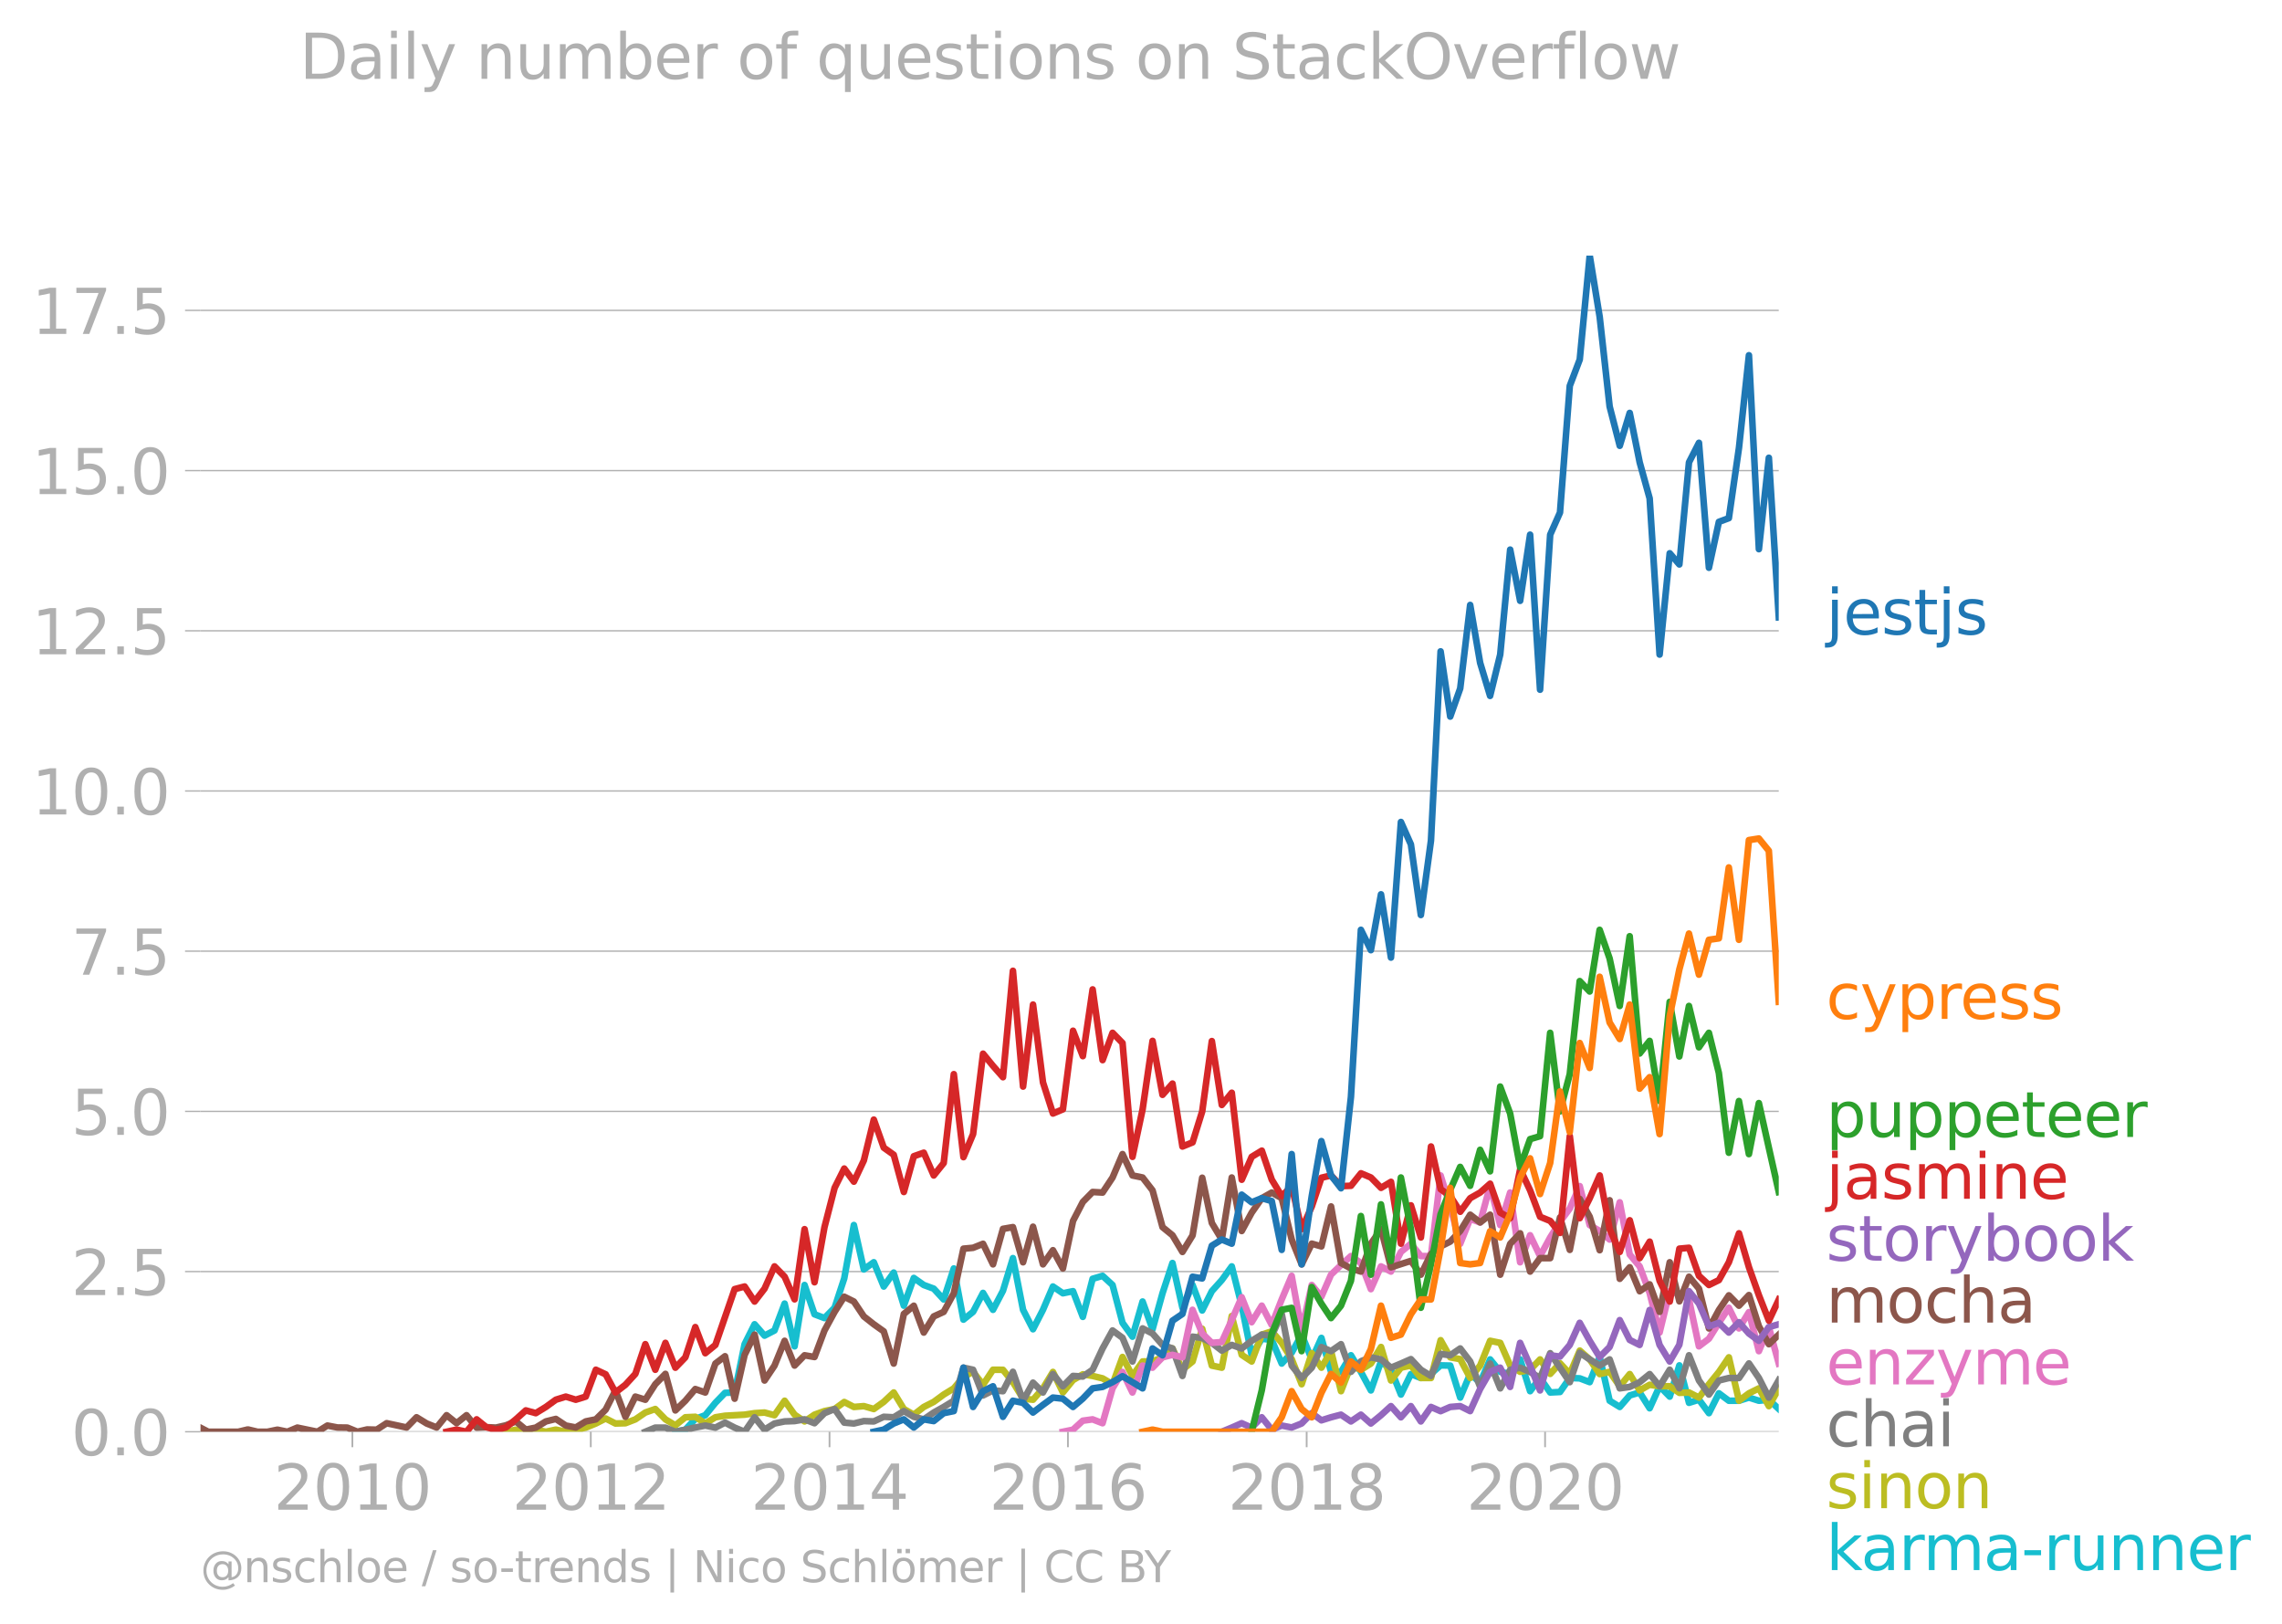 <svg xmlns:xlink="http://www.w3.org/1999/xlink" width="688.489" height="489.969" viewBox="0 0 516.367 367.477" xmlns="http://www.w3.org/2000/svg"><defs><style>*{stroke-linejoin:round;stroke-linecap:butt}</style></defs><g id="figure_1"><path d="M0 367.477h516.367V0H0v367.477z" style="fill:none" id="patch_1"/><g id="axes_1"><path d="M45.372 323.95h357.12V57.838H45.372V323.95z" style="fill:none" id="patch_2"/><g id="matplotlib.axis_1"><g id="xtick_1"><g id="line2d_1"><defs><path id="m21b60fd8ab" d="M0 0v3.5" style="stroke:#b0b0b0;stroke-width:.4"/></defs><use xlink:href="#m21b60fd8ab" x="79.735" y="323.95" style="fill:#b0b0b0;stroke:#b0b0b0;stroke-width:.4"/></g><g style="fill:#b0b0b0" transform="matrix(.14 0 0 -.14 61.92 341.588)" id="text_1"><defs><path id="DejaVuSans-32" d="M1228 531h2203V0H469v531q359 372 979 998 621 627 780 809 303 340 423 576 121 236 121 464 0 372-261 606-261 235-680 235-297 0-627-103-329-103-704-313v638q381 153 712 231 332 78 607 78 725 0 1156-363 431-362 431-968 0-288-108-546-107-257-392-607-78-91-497-524-418-433-1181-1211z" transform="scale(.016)"/><path id="DejaVuSans-30" d="M2034 4250q-487 0-733-480-245-479-245-1442 0-959 245-1439 246-480 733-480 491 0 736 480 246 480 246 1439 0 963-246 1442-245 480-736 480zm0 500q785 0 1199-621 414-620 414-1801 0-1178-414-1799Q2819-91 2034-91q-784 0-1198 620-414 621-414 1799 0 1181 414 1801 414 621 1198 621z" transform="scale(.016)"/><path id="DejaVuSans-31" d="M794 531h1031v3560L703 3866v575l1116 225h631V531h1031V0H794v531z" transform="scale(.016)"/></defs><use xlink:href="#DejaVuSans-32"/><use xlink:href="#DejaVuSans-30" x="63.623"/><use xlink:href="#DejaVuSans-31" x="127.246"/><use xlink:href="#DejaVuSans-30" x="190.869"/></g></g><g id="xtick_2"><use xlink:href="#m21b60fd8ab" x="133.682" y="323.95" style="fill:#b0b0b0;stroke:#b0b0b0;stroke-width:.4" id="line2d_2"/><g style="fill:#b0b0b0" transform="matrix(.14 0 0 -.14 115.867 341.588)" id="text_2"><use xlink:href="#DejaVuSans-32"/><use xlink:href="#DejaVuSans-30" x="63.623"/><use xlink:href="#DejaVuSans-31" x="127.246"/><use xlink:href="#DejaVuSans-32" x="190.869"/></g></g><g id="xtick_3"><use xlink:href="#m21b60fd8ab" x="187.703" y="323.95" style="fill:#b0b0b0;stroke:#b0b0b0;stroke-width:.4" id="line2d_3"/><g style="fill:#b0b0b0" transform="matrix(.14 0 0 -.14 169.888 341.588)" id="text_3"><defs><path id="DejaVuSans-34" d="M2419 4116 825 1625h1594v2491zm-166 550h794V1625h666v-525h-666V0h-628v1100H313v609l1940 2957z" transform="scale(.016)"/></defs><use xlink:href="#DejaVuSans-32"/><use xlink:href="#DejaVuSans-30" x="63.623"/><use xlink:href="#DejaVuSans-31" x="127.246"/><use xlink:href="#DejaVuSans-34" x="190.869"/></g></g><g id="xtick_4"><use xlink:href="#m21b60fd8ab" x="241.649" y="323.95" style="fill:#b0b0b0;stroke:#b0b0b0;stroke-width:.4" id="line2d_4"/><g style="fill:#b0b0b0" transform="matrix(.14 0 0 -.14 223.834 341.588)" id="text_4"><defs><path id="DejaVuSans-36" d="M2113 2584q-425 0-674-291-248-290-248-796 0-503 248-796 249-292 674-292t673 292q248 293 248 796 0 506-248 796-248 291-673 291zm1253 1979v-575q-238 112-480 171-242 60-480 60-625 0-955-422-329-422-376-1275 184 272 462 417 279 145 613 145 703 0 1111-427 408-426 408-1160 0-719-425-1154Q2819-91 2113-91q-810 0-1238 620-428 621-428 1799 0 1106 525 1764t1409 658q238 0 480-47t505-140z" transform="scale(.016)"/></defs><use xlink:href="#DejaVuSans-32"/><use xlink:href="#DejaVuSans-30" x="63.623"/><use xlink:href="#DejaVuSans-31" x="127.246"/><use xlink:href="#DejaVuSans-36" x="190.869"/></g></g><g id="xtick_5"><use xlink:href="#m21b60fd8ab" x="295.67" y="323.95" style="fill:#b0b0b0;stroke:#b0b0b0;stroke-width:.4" id="line2d_5"/><g style="fill:#b0b0b0" transform="matrix(.14 0 0 -.14 277.855 341.588)" id="text_5"><defs><path id="DejaVuSans-38" d="M2034 2216q-450 0-708-241-257-241-257-662 0-422 257-663 258-241 708-241t709 242q260 243 260 662 0 421-258 662-257 241-711 241zm-631 268q-406 100-633 378-226 279-226 679 0 559 398 884 399 325 1092 325 697 0 1094-325t397-884q0-400-227-679-226-278-629-378 456-106 710-416 255-309 255-755 0-679-414-1042Q2806-91 2034-91q-771 0-1186 362-414 363-414 1042 0 446 256 755 257 310 713 416zm-231 997q0-362 226-565 227-203 636-203 407 0 636 203 230 203 230 565 0 363-230 566-229 203-636 203-409 0-636-203-226-203-226-566z" transform="scale(.016)"/></defs><use xlink:href="#DejaVuSans-32"/><use xlink:href="#DejaVuSans-30" x="63.623"/><use xlink:href="#DejaVuSans-31" x="127.246"/><use xlink:href="#DejaVuSans-38" x="190.869"/></g></g><g id="xtick_6"><use xlink:href="#m21b60fd8ab" x="349.617" y="323.95" style="fill:#b0b0b0;stroke:#b0b0b0;stroke-width:.4" id="line2d_6"/><g style="fill:#b0b0b0" transform="matrix(.14 0 0 -.14 331.802 341.588)" id="text_6"><use xlink:href="#DejaVuSans-32"/><use xlink:href="#DejaVuSans-30" x="63.623"/><use xlink:href="#DejaVuSans-32" x="127.246"/><use xlink:href="#DejaVuSans-30" x="190.869"/></g></g></g><g id="matplotlib.axis_2"><g id="ytick_1"><path d="M45.372 323.95h357.12" clip-path="url(#p1ec3c98d2c)" style="fill:none;stroke:#b0b0b0;stroke-width:.3;stroke-linecap:square" id="line2d_7"/><g id="line2d_8"><defs><path id="m05336b623a" d="M0 0h-3.5" style="stroke:#b0b0b0;stroke-width:.3"/></defs><use xlink:href="#m05336b623a" x="45.372" y="323.95" style="fill:#b0b0b0;stroke:#b0b0b0;stroke-width:.3"/></g><g style="fill:#b0b0b0" transform="matrix(.14 0 0 -.14 16.108 329.269)" id="text_7"><defs><path id="DejaVuSans-2e" d="M684 794h660V0H684v794z" transform="scale(.016)"/></defs><use xlink:href="#DejaVuSans-30"/><use xlink:href="#DejaVuSans-2e" x="63.623"/><use xlink:href="#DejaVuSans-30" x="95.41"/></g></g><g id="ytick_2"><path d="M45.372 287.704h357.12" clip-path="url(#p1ec3c98d2c)" style="fill:none;stroke:#b0b0b0;stroke-width:.3;stroke-linecap:square" id="line2d_9"/><use xlink:href="#m05336b623a" x="45.372" y="287.704" style="fill:#b0b0b0;stroke:#b0b0b0;stroke-width:.3" id="line2d_10"/><g style="fill:#b0b0b0" transform="matrix(.14 0 0 -.14 16.108 293.023)" id="text_8"><defs><path id="DejaVuSans-35" d="M691 4666h2478v-532H1269V2991q137 47 274 70 138 23 276 23 781 0 1237-428 457-428 457-1159 0-753-469-1171Q2575-91 1722-91q-294 0-599 50Q819 9 494 109v635q281-153 581-228t634-75q541 0 856 284 316 284 316 772 0 487-316 771-315 285-856 285-253 0-505-56-251-56-513-175v2344z" transform="scale(.016)"/></defs><use xlink:href="#DejaVuSans-32"/><use xlink:href="#DejaVuSans-2e" x="63.623"/><use xlink:href="#DejaVuSans-35" x="95.41"/></g></g><g id="ytick_3"><path d="M45.372 251.459h357.12" clip-path="url(#p1ec3c98d2c)" style="fill:none;stroke:#b0b0b0;stroke-width:.3;stroke-linecap:square" id="line2d_11"/><use xlink:href="#m05336b623a" x="45.372" y="251.459" style="fill:#b0b0b0;stroke:#b0b0b0;stroke-width:.3" id="line2d_12"/><g style="fill:#b0b0b0" transform="matrix(.14 0 0 -.14 16.108 256.778)" id="text_9"><use xlink:href="#DejaVuSans-35"/><use xlink:href="#DejaVuSans-2e" x="63.623"/><use xlink:href="#DejaVuSans-30" x="95.41"/></g></g><g id="ytick_4"><path d="M45.372 215.213h357.12" clip-path="url(#p1ec3c98d2c)" style="fill:none;stroke:#b0b0b0;stroke-width:.3;stroke-linecap:square" id="line2d_13"/><use xlink:href="#m05336b623a" x="45.372" y="215.213" style="fill:#b0b0b0;stroke:#b0b0b0;stroke-width:.3" id="line2d_14"/><g style="fill:#b0b0b0" transform="matrix(.14 0 0 -.14 16.108 220.532)" id="text_10"><defs><path id="DejaVuSans-37" d="M525 4666h3000v-269L1831 0h-659l1594 4134H525v532z" transform="scale(.016)"/></defs><use xlink:href="#DejaVuSans-37"/><use xlink:href="#DejaVuSans-2e" x="63.623"/><use xlink:href="#DejaVuSans-35" x="95.41"/></g></g><g id="ytick_5"><path d="M45.372 178.968h357.12" clip-path="url(#p1ec3c98d2c)" style="fill:none;stroke:#b0b0b0;stroke-width:.3;stroke-linecap:square" id="line2d_15"/><use xlink:href="#m05336b623a" x="45.372" y="178.968" style="fill:#b0b0b0;stroke:#b0b0b0;stroke-width:.3" id="line2d_16"/><g style="fill:#b0b0b0" transform="matrix(.14 0 0 -.14 7.2 184.287)" id="text_11"><use xlink:href="#DejaVuSans-31"/><use xlink:href="#DejaVuSans-30" x="63.623"/><use xlink:href="#DejaVuSans-2e" x="127.246"/><use xlink:href="#DejaVuSans-30" x="159.033"/></g></g><g id="ytick_6"><path d="M45.372 142.722h357.12" clip-path="url(#p1ec3c98d2c)" style="fill:none;stroke:#b0b0b0;stroke-width:.3;stroke-linecap:square" id="line2d_17"/><use xlink:href="#m05336b623a" x="45.372" y="142.722" style="fill:#b0b0b0;stroke:#b0b0b0;stroke-width:.3" id="line2d_18"/><g style="fill:#b0b0b0" transform="matrix(.14 0 0 -.14 7.2 148.041)" id="text_12"><use xlink:href="#DejaVuSans-31"/><use xlink:href="#DejaVuSans-32" x="63.623"/><use xlink:href="#DejaVuSans-2e" x="127.246"/><use xlink:href="#DejaVuSans-35" x="159.033"/></g></g><g id="ytick_7"><path d="M45.372 106.477h357.12" clip-path="url(#p1ec3c98d2c)" style="fill:none;stroke:#b0b0b0;stroke-width:.3;stroke-linecap:square" id="line2d_19"/><use xlink:href="#m05336b623a" x="45.372" y="106.477" style="fill:#b0b0b0;stroke:#b0b0b0;stroke-width:.3" id="line2d_20"/><g style="fill:#b0b0b0" transform="matrix(.14 0 0 -.14 7.2 111.796)" id="text_13"><use xlink:href="#DejaVuSans-31"/><use xlink:href="#DejaVuSans-35" x="63.623"/><use xlink:href="#DejaVuSans-2e" x="127.246"/><use xlink:href="#DejaVuSans-30" x="159.033"/></g></g><g id="ytick_8"><path d="M45.372 70.231h357.12" clip-path="url(#p1ec3c98d2c)" style="fill:none;stroke:#b0b0b0;stroke-width:.3;stroke-linecap:square" id="line2d_21"/><use xlink:href="#m05336b623a" x="45.372" y="70.231" style="fill:#b0b0b0;stroke:#b0b0b0;stroke-width:.3" id="line2d_22"/><g style="fill:#b0b0b0" transform="matrix(.14 0 0 -.14 7.2 75.55)" id="text_14"><use xlink:href="#DejaVuSans-31"/><use xlink:href="#DejaVuSans-37" x="63.623"/><use xlink:href="#DejaVuSans-2e" x="127.246"/><use xlink:href="#DejaVuSans-35" x="159.033"/></g></g></g><path d="m152.822 323.95 2.254-.468 2.254-2.432 2.254-.842 2.29-2.806 2.18-2.255 2.18-.083 2.255-10.928 2.254-4.506 2.254 2.573 2.253-1.17 2.291-6.08 2.254 9.666 2.254-13.875 2.254 6.626 2.254.857 2.291-2.338 2.18-6.631 2.18-12.077 2.254 10.04 2.254-1.621 2.254 5.487 2.254-3.149 2.29 7.483 2.255-6.267 2.254 1.59 2.254.827 2.254 2.447 2.29-7.015 2.18 11.575 2.18-1.754 2.254-4.287 2.254 3.82 2.254-4.303 2.254-7.39 2.291 11.692 2.254 4.397 2.254-4.397 2.254-5.269 2.254 1.528 2.29-.468 2.218 5.806 2.217-8.612 2.254-.67 2.254 2.073 2.254 8.559 2.253 3.133 2.291-7.95 2.254 6.267 2.254-8.138 2.254-6.844 2.254 10.118 2.291-5.145 2.18 5.763 2.18-4.36 2.254-2.51 2.254-3.102 2.254 8.902 2.254 11.209 2.29-3.742 2.255.265 2.254 5.347 2.254-2.447 2.254-4.1 2.29 5.612 2.18-4.86 2.18 7.666 2.254.031 2.254-3.772 2.254 3.772 2.254 4.178 2.291-6.547 2.254 1.886 2.254 5.597 2.254-4.63 2.254.888 2.29-.935 2.18-1.921 2.18.05 2.255 7.233 2.254-5.362 2.254 1.98 2.254-5.254 2.29 2.806 2.254.514 2.254-3.32 2.254 7.187 2.254-2.978 2.291 3.274 2.217-.113 2.217-3.161 2.254.078 2.254.857 2.254-5.69 2.254 9.9 2.29 1.403 2.255-2.604 2.254-.67 2.254 3.57 2.254-4.973 2.29 2.338 2.18-7.065 2.18 8.468 2.254-.701 2.254 3.04 2.254-4.49 2.254 1.684h2.291l2.254-.718 2.254.718 2.254-.234 2.254 2.104" clip-path="url(#p1ec3c98d2c)" style="fill:none;stroke:#17becf;stroke-width:1.5;stroke-linecap:square" id="line2d_23"/><path d="m114.468 323.95 2.254-.468 2.254.468 2.254-.468 2.29.468 2.255-.483 2.254.483 4.507-.936 2.291-.935 2.217-1.129 2.217 1.13 2.254-.063 2.254-.873 2.254-1.544 2.254-.795 2.291 2.339 2.254 1.356 2.254-1.824 2.254-.11 2.254 1.513 2.29-1.403 2.18-.35 4.435-.242 2.254-.343 2.254-.14 2.253.607 2.291-3.273 2.254 3.149 2.254 1.527 2.254-1.527 2.254-.811 2.291-.468 2.18-1.586 2.18 1.119 2.254-.187 2.254.654 2.254-1.621 2.254-2.12 2.29 3.741 2.255 1.279 2.254-1.746 2.254-1.154 2.254-1.652 2.29-1.404 2.18-2.605 2.18-1.136 2.254 2.93 2.254-3.398 2.254.016 2.254 2.79 2.291 3.742 2.254.234 2.254-2.573 2.254-3.71 2.254 4.646 2.29-2.806 2.218-1.307 2.217.371 2.254.546 2.254 1.325 2.254-6.158 2.253 4.287 2.291-3.273 2.254-.047 2.254-.889 2.254-2.01 2.254 4.816 2.291-1.87 2.18-7.4 2.18 8.335 2.254.468 2.254-11.692 2.254 8.792 2.254 1.497 2.29-6.08 2.255-.733 2.254 2.603 2.254 3.68 2.254 5.674 2.29-7.015 2.18 3.274 2.18-3.742 2.254 9.058 2.254-5.784 2.254.95 2.254-1.418 2.291-3.741 2.254 7.576 2.254-2.9 2.254-.483 2.254 2.822h2.29l2.18-8.552 2.18 3.875 2.255.406 2.254 4.271 2.254-2.822 2.254-5.596 2.29.467 2.254 5.13 2.254 1.418 2.254-.452 2.254-2.354 2.291 3.274 2.217-2.403 2.217 2.403 2.254-5.27 2.254 1.996 2.254 3.32 2.254-.514 2.29 3.274 2.255-2.76 2.254 3.695 2.254-1.278 2.254.343h2.29l2.18 1.486 2.18-.083 2.254 1.153 2.254-3.024 2.254-2.775 2.254-3.305 2.291 9.822 2.254-1.684 2.254-1.123 2.254 4.023 2.254-4.023h0" clip-path="url(#p1ec3c98d2c)" style="fill:none;stroke:#bcbd22;stroke-width:1.5;stroke-linecap:square" id="line2d_24"/><path d="m146.023 323.95 2.254-.936h2.291l2.254.936 2.254-.468 2.254-.499 2.254-.436 2.29.467 2.18-1.135 2.18 1.135 2.255.936 2.254-3.274 2.254 2.79 2.253-1.387 2.291-.468 2.254-.078 2.254-.39 2.254.874 2.254-2.276 2.291-.936 2.18 3.074 2.18.2 2.254-.546 2.254.078 2.254-1.044 2.254.109 2.29-1.403 2.255 1.294 2.254.577 2.254-1.544 2.254-1.262 2.29-1.403 2.18-7.483 2.18.467 2.254 5.815 2.254-1.138 2.254.172 2.254-4.381 2.291 6.548 2.254-4.1 2.254 2.229 2.254-4.163 2.254 2.76 2.29-2.339 2.218.13 2.217-1.533 2.254-4.817 2.254-4.069 2.254 1.653 2.253 5.363 2.291-7.483 2.254 1.153 2.254 2.588 2.254.795 2.254 6.22 2.291-8.886 2.18.284 2.18 1.12 2.254 1.745 2.254-1.278 2.254.795 2.254-1.73 2.29-1.403 2.255.234 2.254-4.911 2.254 11.676 2.254 2.822 2.29-2.338 2.18-4.66 2.18.918 2.254-1.574 2.254 6.251 2.254-2.385 2.254-.889 2.291.468 2.254 1.87 2.254-.935 2.254-.997 2.254 2.4 2.29 1.403 2.18-4.977 2.18.3 2.255-1.543 2.254 2.947 2.254 5.752 2.254-5.285 2.29 5.612 2.254-4.193 2.254-.483 2.254.966 2.254 1.372 2.291-5.612 2.217 3.274 2.217 3.273 2.254-6.656 2.254 1.512 2.254 1.387 2.254-1.387 2.29 6.547 2.255-.327 2.254-1.076 2.254-1.824 2.254 2.76 2.29-3.742 2.18 4.193 2.18-7.466 2.254 5.705 2.254 3.18 2.254-3.18 2.254-.561h2.291l2.254-3.305 2.254 3.305 2.254 4.427 2.254-3.96" clip-path="url(#p1ec3c98d2c)" style="fill:none;stroke:#7f7f7f;stroke-width:1.5;stroke-linecap:square" id="line2d_25"/><g style="fill:#1f77b4" transform="matrix(.14 0 0 -.14 413.205 143.546)" id="text_15"><defs><path id="DejaVuSans-6a" d="M603 3500h575V-63q0-668-255-968-254-300-820-300h-219v487H38q328 0 446 152Q603-541 603-63v3563zm0 1363h575v-729H603v729z" transform="scale(.016)"/><path id="DejaVuSans-65" d="M3597 1894v-281H953q38-594 358-905t892-311q331 0 642 81t618 244V178Q3153 47 2828-22t-659-69q-838 0-1327 487-489 488-489 1320 0 859 464 1363 464 505 1252 505 706 0 1117-455 411-454 411-1235zm-575 169q-6 471-264 752-258 282-683 282-481 0-770-272t-333-766l2050 4z" transform="scale(.016)"/><path id="DejaVuSans-73" d="M2834 3397v-544q-243 125-506 187-262 63-544 63-428 0-642-131t-214-394q0-200 153-314t616-217l197-44q612-131 870-370t258-667q0-488-386-773Q2250-91 1575-91q-281 0-586 55T347 128v594q319-166 628-249 309-82 613-82 406 0 624 139 219 139 219 392 0 234-158 359-157 125-692 241l-200 47q-534 112-772 345-237 233-237 639 0 494 350 762 350 269 994 269 318 0 599-47 282-46 519-140z" transform="scale(.016)"/><path id="DejaVuSans-74" d="M1172 4494v-994h1184v-447H1172V1153q0-428 117-550t477-122h590V0h-590q-666 0-919 248-253 249-253 905v1900H172v447h422v994h578z" transform="scale(.016)"/></defs><use xlink:href="#DejaVuSans-6a"/><use xlink:href="#DejaVuSans-65" x="27.783"/><use xlink:href="#DejaVuSans-73" x="89.307"/><use xlink:href="#DejaVuSans-74" x="141.406"/><use xlink:href="#DejaVuSans-6a" x="180.615"/><use xlink:href="#DejaVuSans-73" x="208.398"/></g><g style="fill:#ff7f0e" transform="matrix(.14 0 0 -.14 413.205 230.535)" id="text_16"><defs><path id="DejaVuSans-63" d="M3122 3366v-538q-244 135-489 202t-495 67q-560 0-870-355-309-354-309-995t309-996q310-354 870-354 250 0 495 67t489 202V134Q2881 22 2623-34q-257-57-548-57-791 0-1257 497-465 497-465 1341 0 856 470 1346 471 491 1290 491 265 0 518-55 253-54 491-163z" transform="scale(.016)"/><path id="DejaVuSans-79" d="M2059-325q-243-625-475-815-231-191-618-191H506v481h338q237 0 368 113 132 112 291 531l103 262L191 3500h609L1894 763l1094 2737h609L2059-325z" transform="scale(.016)"/><path id="DejaVuSans-70" d="M1159 525v-1856H581v4831h578v-531q182 312 458 463 277 152 661 152 638 0 1036-506 399-506 399-1331T3314 415Q2916-91 2278-91q-384 0-661 152-276 152-458 464zm1957 1222q0 634-261 995t-717 361q-457 0-718-361t-261-995q0-634 261-995t718-361q456 0 717 361t261 995z" transform="scale(.016)"/><path id="DejaVuSans-72" d="M2631 2963q-97 56-211 82-114 27-251 27-488 0-749-317t-261-911V0H581v3500h578v-544q182 319 472 473 291 155 707 155 59 0 131-8 72-7 159-23l3-590z" transform="scale(.016)"/></defs><use xlink:href="#DejaVuSans-63"/><use xlink:href="#DejaVuSans-79" x="54.98"/><use xlink:href="#DejaVuSans-70" x="114.16"/><use xlink:href="#DejaVuSans-72" x="177.637"/><use xlink:href="#DejaVuSans-65" x="216.5"/><use xlink:href="#DejaVuSans-73" x="278.023"/><use xlink:href="#DejaVuSans-73" x="330.123"/></g><g style="fill:#2ca02c" transform="matrix(.14 0 0 -.14 413.205 257.241)" id="text_17"><defs><path id="DejaVuSans-75" d="M544 1381v2119h575V1403q0-497 193-746 194-248 582-248 465 0 735 297 271 297 271 810v1984h575V0h-575v538q-209-319-486-474-276-155-642-155-603 0-916 375-312 375-312 1097zm1447 2203z" transform="scale(.016)"/></defs><use xlink:href="#DejaVuSans-70"/><use xlink:href="#DejaVuSans-75" x="63.477"/><use xlink:href="#DejaVuSans-70" x="126.855"/><use xlink:href="#DejaVuSans-70" x="190.332"/><use xlink:href="#DejaVuSans-65" x="253.809"/><use xlink:href="#DejaVuSans-74" x="315.332"/><use xlink:href="#DejaVuSans-65" x="354.541"/><use xlink:href="#DejaVuSans-65" x="416.064"/><use xlink:href="#DejaVuSans-72" x="477.588"/></g><g style="fill:#d62728" transform="matrix(.14 0 0 -.14 413.205 271.241)" id="text_18"><defs><path id="DejaVuSans-61" d="M2194 1759q-697 0-966-159t-269-544q0-306 202-486 202-179 548-179 479 0 768 339t289 901v128h-572zm1147 238V0h-575v531q-197-318-491-470T1556-91q-537 0-855 302-317 302-317 808 0 590 395 890 396 300 1180 300h807v57q0 397-261 614t-733 217q-300 0-585-72-284-72-546-216v532q315 122 612 182 297 61 578 61 760 0 1135-394 375-393 375-1193z" transform="scale(.016)"/><path id="DejaVuSans-6d" d="M3328 2828q216 388 516 572t706 184q547 0 844-383 297-382 297-1088V0h-578v2094q0 503-179 746-178 244-543 244-447 0-707-297-259-296-259-809V0h-578v2094q0 506-178 748t-550 242q-441 0-701-298-259-298-259-808V0H581v3500h578v-544q197 322 472 475t653 153q382 0 649-194 267-193 395-562z" transform="scale(.016)"/><path id="DejaVuSans-69" d="M603 3500h575V0H603v3500zm0 1363h575v-729H603v729z" transform="scale(.016)"/><path id="DejaVuSans-6e" d="M3513 2113V0h-575v2094q0 497-194 743-194 247-581 247-466 0-735-297-269-296-269-809V0H581v3500h578v-544q207 316 486 472 280 156 646 156 603 0 912-373 310-373 310-1098z" transform="scale(.016)"/></defs><use xlink:href="#DejaVuSans-6a"/><use xlink:href="#DejaVuSans-61" x="27.783"/><use xlink:href="#DejaVuSans-73" x="89.063"/><use xlink:href="#DejaVuSans-6d" x="141.162"/><use xlink:href="#DejaVuSans-69" x="238.574"/><use xlink:href="#DejaVuSans-6e" x="266.357"/><use xlink:href="#DejaVuSans-65" x="329.736"/></g><g style="fill:#9467bd" transform="matrix(.14 0 0 -.14 413.205 285.241)" id="text_19"><defs><path id="DejaVuSans-6f" d="M1959 3097q-462 0-731-361t-269-989q0-628 267-989 268-361 733-361 460 0 728 362 269 363 269 988 0 622-269 986-268 364-728 364zm0 487q750 0 1178-488 429-487 429-1349 0-859-429-1349Q2709-91 1959-91q-753 0-1180 489-426 490-426 1349 0 862 426 1349 427 488 1180 488z" transform="scale(.016)"/><path id="DejaVuSans-62" d="M3116 1747q0 634-261 995t-717 361q-457 0-718-361t-261-995q0-634 261-995t718-361q456 0 717 361t261 995zM1159 2969q182 312 458 463 277 152 661 152 638 0 1036-506 399-506 399-1331T3314 415Q2916-91 2278-91q-384 0-661 152-276 152-458 464V0H581v4863h578V2969z" transform="scale(.016)"/><path id="DejaVuSans-6b" d="M581 4863h578V1991l1716 1509h734L1753 1863 3688 0h-750L1159 1709V0H581v4863z" transform="scale(.016)"/></defs><use xlink:href="#DejaVuSans-73"/><use xlink:href="#DejaVuSans-74" x="52.1"/><use xlink:href="#DejaVuSans-6f" x="91.309"/><use xlink:href="#DejaVuSans-72" x="152.49"/><use xlink:href="#DejaVuSans-79" x="193.604"/><use xlink:href="#DejaVuSans-62" x="252.783"/><use xlink:href="#DejaVuSans-6f" x="316.26"/><use xlink:href="#DejaVuSans-6f" x="377.441"/><use xlink:href="#DejaVuSans-6b" x="438.623"/></g><g style="fill:#8c564b" transform="matrix(.14 0 0 -.14 413.205 299.241)" id="text_20"><defs><path id="DejaVuSans-68" d="M3513 2113V0h-575v2094q0 497-194 743-194 247-581 247-466 0-735-297-269-296-269-809V0H581v4863h578V2956q207 316 486 472 280 156 646 156 603 0 912-373 310-373 310-1098z" transform="scale(.016)"/></defs><use xlink:href="#DejaVuSans-6d"/><use xlink:href="#DejaVuSans-6f" x="97.412"/><use xlink:href="#DejaVuSans-63" x="158.594"/><use xlink:href="#DejaVuSans-68" x="213.574"/><use xlink:href="#DejaVuSans-61" x="276.953"/></g><g style="fill:#e377c2" transform="matrix(.14 0 0 -.14 413.205 313.241)" id="text_21"><defs><path id="DejaVuSans-7a" d="M353 3500h2731v-525L922 459h2162V0H275v525l2163 2516H353v459z" transform="scale(.016)"/></defs><use xlink:href="#DejaVuSans-65"/><use xlink:href="#DejaVuSans-6e" x="61.523"/><use xlink:href="#DejaVuSans-7a" x="124.902"/><use xlink:href="#DejaVuSans-79" x="177.393"/><use xlink:href="#DejaVuSans-6d" x="236.572"/><use xlink:href="#DejaVuSans-65" x="333.984"/></g><g style="fill:#7f7f7f" transform="matrix(.14 0 0 -.14 413.205 327.241)" id="text_22"><use xlink:href="#DejaVuSans-63"/><use xlink:href="#DejaVuSans-68" x="54.98"/><use xlink:href="#DejaVuSans-61" x="118.359"/><use xlink:href="#DejaVuSans-69" x="179.639"/></g><g style="fill:#bcbd22" transform="matrix(.14 0 0 -.14 413.205 341.241)" id="text_23"><use xlink:href="#DejaVuSans-73"/><use xlink:href="#DejaVuSans-69" x="52.1"/><use xlink:href="#DejaVuSans-6e" x="79.883"/><use xlink:href="#DejaVuSans-6f" x="143.262"/><use xlink:href="#DejaVuSans-6e" x="204.443"/></g><g style="fill:#17becf" transform="matrix(.14 0 0 -.14 413.205 355.241)" id="text_24"><defs><path id="DejaVuSans-2d" d="M313 2009h1684v-512H313v512z" transform="scale(.016)"/></defs><use xlink:href="#DejaVuSans-6b"/><use xlink:href="#DejaVuSans-61" x="56.16"/><use xlink:href="#DejaVuSans-72" x="117.439"/><use xlink:href="#DejaVuSans-6d" x="156.803"/><use xlink:href="#DejaVuSans-61" x="254.215"/><use xlink:href="#DejaVuSans-2d" x="315.494"/><use xlink:href="#DejaVuSans-72" x="351.578"/><use xlink:href="#DejaVuSans-75" x="392.691"/><use xlink:href="#DejaVuSans-6e" x="456.07"/><use xlink:href="#DejaVuSans-6e" x="519.449"/><use xlink:href="#DejaVuSans-65" x="582.828"/><use xlink:href="#DejaVuSans-72" x="644.352"/></g><g style="fill:#b0b0b0" transform="matrix(.097 0 0 -.097 45.372 357.986)" id="text_25"><defs><path id="DejaVuSans-40" d="M2381 1678q0-447 222-702 222-254 610-254 384 0 604 256 221 256 221 700 0 438-225 695-225 258-607 258-378 0-602-256-223-256-223-697zm1703-934q-187-241-429-355t-564-114q-538 0-874 389t-336 1014q0 625 337 1015 338 391 873 391 322 0 565-117 244-117 428-354v409h447V722q457 69 714 417 258 349 258 902 0 334-99 628-98 294-298 544-325 409-792 626t-1017 217q-384 0-738-102-353-101-653-301-490-319-767-836-276-517-276-1120 0-497 179-932 180-434 521-765 328-325 759-495 431-171 922-171 403 0 792 136t714 389l281-347q-390-303-851-464t-936-161q-578 0-1091 205-512 205-912 595Q841 78 631 592q-209 514-209 1105 0 569 212 1084 213 516 607 907 403 396 931 607t1119 211q662 0 1229-272 568-271 952-771 234-307 357-666 124-359 124-744 0-822-497-1297T4084 263v481z" transform="scale(.016)"/><path id="DejaVuSans-6c" d="M603 4863h575V0H603v4863z" transform="scale(.016)"/><path id="DejaVuSans-2f" d="M1625 4666h531L531-594H0l1625 5260z" transform="scale(.016)"/><path id="DejaVuSans-64" d="M2906 2969v1894h575V0h-575v525q-181-312-458-464-276-152-664-152-634 0-1033 506-398 507-398 1332t398 1331q399 506 1033 506 388 0 664-152 277-151 458-463zM947 1747q0-634 261-995t717-361q456 0 718 361 263 361 263 995t-263 995q-262 361-718 361t-717-361q-261-361-261-995z" transform="scale(.016)"/><path id="DejaVuSans-7c" d="M1344 4891v-6400H813v6400h531z" transform="scale(.016)"/><path id="DejaVuSans-4e" d="M628 4666h850L3547 763v3903h612V0h-850L1241 3903V0H628v4666z" transform="scale(.016)"/><path id="DejaVuSans-53" d="M3425 4513v-616q-359 172-678 256-319 85-616 85-515 0-795-200t-280-569q0-310 186-468 186-157 705-254l381-78q706-135 1042-474t336-907q0-679-455-1029Q2797-91 1919-91q-331 0-705 75-373 75-773 222v650q384-215 753-325 369-109 725-109 540 0 834 212 294 213 294 607 0 343-211 537t-692 291l-385 75q-706 140-1022 440-315 300-315 835 0 619 436 975t1201 356q329 0 669-60 341-59 697-177z" transform="scale(.016)"/><path id="DejaVuSans-f6" d="M1959 3097q-462 0-731-361t-269-989q0-628 267-989 268-361 733-361 460 0 728 362 269 363 269 988 0 622-269 986-268 364-728 364zm0 487q750 0 1178-488 429-487 429-1349 0-859-429-1349Q2709-91 1959-91q-753 0-1180 489-426 490-426 1349 0 862 426 1349 427 488 1180 488zm295 1266h634v-631h-634v631zm-1222 0h634v-631h-634v631z" transform="scale(.016)"/><path id="DejaVuSans-43" d="M4122 4306v-665q-319 297-680 443-361 147-767 147-800 0-1225-489t-425-1414q0-922 425-1411t1225-489q406 0 767 147t680 444V359q-331-225-702-338-370-112-782-112-1060 0-1670 648-609 649-609 1771 0 1125 609 1773 610 649 1670 649 418 0 788-111 371-111 696-333z" transform="scale(.016)"/><path id="DejaVuSans-42" d="M1259 2228V519h1013q509 0 754 211 246 211 246 645 0 438-246 645-245 208-754 208H1259zm0 1919V2741h935q462 0 688 173 227 174 227 530 0 353-227 528-226 175-688 175h-935zm-631 519h1613q722 0 1112-300 391-300 391-853 0-429-200-682t-588-315q466-100 724-418 258-317 258-792 0-625-425-966Q3088 0 2303 0H628v4666z" transform="scale(.016)"/><path id="DejaVuSans-59" d="M-13 4666h679l1293-1919 1285 1919h678L2272 2222V0h-634v2222L-13 4666z" transform="scale(.016)"/></defs><use xlink:href="#DejaVuSans-40"/><use xlink:href="#DejaVuSans-6e" x="100"/><use xlink:href="#DejaVuSans-73" x="163.379"/><use xlink:href="#DejaVuSans-63" x="215.479"/><use xlink:href="#DejaVuSans-68" x="270.459"/><use xlink:href="#DejaVuSans-6c" x="333.838"/><use xlink:href="#DejaVuSans-6f" x="361.621"/><use xlink:href="#DejaVuSans-65" x="422.803"/><use xlink:href="#DejaVuSans-20" x="484.326"/><use xlink:href="#DejaVuSans-2f" x="516.113"/><use xlink:href="#DejaVuSans-20" x="549.805"/><use xlink:href="#DejaVuSans-73" x="581.592"/><use xlink:href="#DejaVuSans-6f" x="633.691"/><use xlink:href="#DejaVuSans-2d" x="696.748"/><use xlink:href="#DejaVuSans-74" x="732.832"/><use xlink:href="#DejaVuSans-72" x="772.041"/><use xlink:href="#DejaVuSans-65" x="810.904"/><use xlink:href="#DejaVuSans-6e" x="872.428"/><use xlink:href="#DejaVuSans-64" x="935.807"/><use xlink:href="#DejaVuSans-73" x="999.283"/><use xlink:href="#DejaVuSans-20" x="1051.383"/><use xlink:href="#DejaVuSans-7c" x="1083.17"/><use xlink:href="#DejaVuSans-20" x="1116.861"/><use xlink:href="#DejaVuSans-4e" x="1148.648"/><use xlink:href="#DejaVuSans-69" x="1223.453"/><use xlink:href="#DejaVuSans-63" x="1251.236"/><use xlink:href="#DejaVuSans-6f" x="1306.217"/><use xlink:href="#DejaVuSans-20" x="1367.398"/><use xlink:href="#DejaVuSans-53" x="1399.186"/><use xlink:href="#DejaVuSans-63" x="1462.662"/><use xlink:href="#DejaVuSans-68" x="1517.643"/><use xlink:href="#DejaVuSans-6c" x="1581.021"/><use xlink:href="#DejaVuSans-f6" x="1608.805"/><use xlink:href="#DejaVuSans-6d" x="1669.986"/><use xlink:href="#DejaVuSans-65" x="1767.398"/><use xlink:href="#DejaVuSans-72" x="1828.922"/><use xlink:href="#DejaVuSans-20" x="1870.035"/><use xlink:href="#DejaVuSans-7c" x="1901.822"/><use xlink:href="#DejaVuSans-20" x="1935.514"/><use xlink:href="#DejaVuSans-43" x="1967.301"/><use xlink:href="#DejaVuSans-43" x="2037.125"/><use xlink:href="#DejaVuSans-20" x="2106.949"/><use xlink:href="#DejaVuSans-42" x="2138.736"/><use xlink:href="#DejaVuSans-59" x="2201.84"/></g><g style="fill:#b0b0b0" transform="matrix(.14 0 0 -.14 67.786 17.838)" id="text_26"><defs><path id="DejaVuSans-44" d="M1259 4147V519h763q966 0 1414 437 448 438 448 1382 0 937-448 1373t-1414 436h-763zm-631 519h1297q1356 0 1990-564 635-564 635-1764 0-1207-638-1773Q3275 0 1925 0H628v4666z" transform="scale(.016)"/><path id="DejaVuSans-66" d="M2375 4863v-479h-550q-309 0-430-125-120-125-120-450v-309h947v-447h-947V0H697v3053H147v447h550v244q0 584 272 851 272 268 862 268h544z" transform="scale(.016)"/><path id="DejaVuSans-71" d="M947 1747q0-634 261-995t717-361q456 0 718 361 263 361 263 995t-263 995q-262 361-718 361t-717-361q-261-361-261-995zM2906 525q-181-312-458-464-276-152-664-152-634 0-1033 506-398 507-398 1332t398 1331q399 506 1033 506 388 0 664-152 277-151 458-463v531h575v-4831h-575V525z" transform="scale(.016)"/><path id="DejaVuSans-4f" d="M2522 4238q-688 0-1093-513-404-512-404-1397 0-881 404-1394 405-512 1093-512 687 0 1089 512 402 513 402 1394 0 885-402 1397-402 513-1089 513zm0 512q981 0 1568-658 588-658 588-1764 0-1103-588-1761Q3503-91 2522-91q-984 0-1574 656-589 657-589 1763t589 1764q590 658 1574 658z" transform="scale(.016)"/><path id="DejaVuSans-76" d="M191 3500h609L1894 563l1094 2937h609L2284 0h-781L191 3500z" transform="scale(.016)"/><path id="DejaVuSans-77" d="M269 3500h575l719-2731 715 2731h678l719-2731 716 2731h575L4050 0h-678l-753 2869L1863 0h-679L269 3500z" transform="scale(.016)"/></defs><use xlink:href="#DejaVuSans-44"/><use xlink:href="#DejaVuSans-61" x="77.002"/><use xlink:href="#DejaVuSans-69" x="138.281"/><use xlink:href="#DejaVuSans-6c" x="166.064"/><use xlink:href="#DejaVuSans-79" x="193.848"/><use xlink:href="#DejaVuSans-20" x="253.027"/><use xlink:href="#DejaVuSans-6e" x="284.814"/><use xlink:href="#DejaVuSans-75" x="348.193"/><use xlink:href="#DejaVuSans-6d" x="411.572"/><use xlink:href="#DejaVuSans-62" x="508.984"/><use xlink:href="#DejaVuSans-65" x="572.461"/><use xlink:href="#DejaVuSans-72" x="633.984"/><use xlink:href="#DejaVuSans-20" x="675.098"/><use xlink:href="#DejaVuSans-6f" x="706.885"/><use xlink:href="#DejaVuSans-66" x="768.066"/><use xlink:href="#DejaVuSans-20" x="803.271"/><use xlink:href="#DejaVuSans-71" x="835.059"/><use xlink:href="#DejaVuSans-75" x="898.535"/><use xlink:href="#DejaVuSans-65" x="961.914"/><use xlink:href="#DejaVuSans-73" x="1023.438"/><use xlink:href="#DejaVuSans-74" x="1075.537"/><use xlink:href="#DejaVuSans-69" x="1114.746"/><use xlink:href="#DejaVuSans-6f" x="1142.529"/><use xlink:href="#DejaVuSans-6e" x="1203.711"/><use xlink:href="#DejaVuSans-73" x="1267.09"/><use xlink:href="#DejaVuSans-20" x="1319.189"/><use xlink:href="#DejaVuSans-6f" x="1350.977"/><use xlink:href="#DejaVuSans-6e" x="1412.158"/><use xlink:href="#DejaVuSans-20" x="1475.537"/><use xlink:href="#DejaVuSans-53" x="1507.324"/><use xlink:href="#DejaVuSans-74" x="1570.801"/><use xlink:href="#DejaVuSans-61" x="1610.01"/><use xlink:href="#DejaVuSans-63" x="1671.289"/><use xlink:href="#DejaVuSans-6b" x="1726.27"/><use xlink:href="#DejaVuSans-4f" x="1784.18"/><use xlink:href="#DejaVuSans-76" x="1862.891"/><use xlink:href="#DejaVuSans-65" x="1922.07"/><use xlink:href="#DejaVuSans-72" x="1983.594"/><use xlink:href="#DejaVuSans-66" x="2024.707"/><use xlink:href="#DejaVuSans-6c" x="2059.912"/><use xlink:href="#DejaVuSans-6f" x="2087.695"/><use xlink:href="#DejaVuSans-77" x="2148.877"/></g><path d="m240.504 323.95 2.29-.468 2.218-2.032 2.217-.306 2.254.873 2.254-7.889 2.254-3.71 2.253 4.646 2.291-6.08 2.254.468 2.254-2.339 2.254-.561 2.254.561 2.291-10.757 2.18 5.329 2.18 2.154 2.254-.187 2.254-4.957 2.254-5.191 2.254 5.659 2.29-3.742 2.255 4.365 2.254-5.768 2.254-5.347 2.254 12.362 2.29-10.289 2.18 2.656 2.18-4.994 2.254-2.151 2.254-2.058 2.254 1.574 2.254 5.909 2.291-5.145 2.254 1.17 2.254-4.444 2.254-1.84 2.254 2.776h2.29l2.18-18.24 2.18 7.015 2.255 8.45 2.254-5.644 2.254.811 2.254-8.294 2.29 8.886 2.254-7.358 2.254 15.777 2.254-6.111 2.254 4.708 2.291-4.21 2.217-3.531 2.217-3.016 2.254-5.067 2.254 8.808 2.254 1.341 2.254 1.933 2.29-8.418 2.255 11.801 2.254 2.697 2.254 6.002 2.254 8.964 2.29-9.354 2.18.735 2.18 1.136 2.254 10.6 2.254-1.714 2.254-3.601 2.254-3.414 2.291 4.677 2.254-3.68 2.254 8.824 2.254-5.44 2.254 8.246" clip-path="url(#p1ec3c98d2c)" style="fill:none;stroke:#e377c2;stroke-width:1.5;stroke-linecap:square" id="line2d_26"/><path d="m45.372 323.044 1.737.906h6.798l2.18-.518 2.18.518h2.254l2.254-.468 2.254.468 2.254-.936 4.545.936 2.254-1.403 2.254.436 2.254.031 2.29.936 2.18-.518 2.18.05 2.255-1.465 4.508.966 2.253-2.307 2.291 1.403 2.254.904 2.254-2.775 2.254 1.809 2.254-1.809 2.291 2.806 2.18-.1 2.18.1 2.254-.514 2.254-.889 2.254 1.856 2.254-.453 2.29-1.403 2.255-.56 2.254 1.496 2.254.436 2.253-1.372 2.291-.467 2.217-2.194 2.217-4.354 2.254 5.97L143.77 316l2.254.702 2.254-3.508 2.291-2.338 2.254 8.262 2.254-2.182 2.254-2.65 2.254.779 2.29-6.548 2.18-1.653 2.18 9.604 2.255-9.915 2.254-4.583 2.254 10.382 2.253-3.367 2.291-5.612 2.254 5.596 2.254-2.322 2.254.39 2.254-6.003 2.291-4.209 2.18-3.424 2.18 1.086 2.254 3.367 2.254 1.777 2.254 1.606 2.254 7.28 2.29-11.224 2.255-1.855 2.254 6.064 2.254-3.648 2.254-1.029 2.29-4.209 2.18-10.089 2.18-.2 2.254-.904 2.254 4.645 2.254-8.028 2.254-.39 2.291 7.95 2.254-8.043 2.254 8.511 2.254-3.195 2.254 4.13 2.29-10.756 2.218-4.29 2.217-2.257 2.254.124 2.254-3.398 2.254-5.3 2.253 4.832 2.291.468 2.254 2.915 2.254 8.31 2.254 1.839 2.254 3.772 2.291-3.741 2.18-13.045 2.18 10.239 2.254 3.741 2.254-14.03 2.254 12.097 2.254-4.147 2.29-3.273 2.255-1.279 2.254 1.279 2.254 9.353 2.254 5.612 2.29-4.676 2.18.618 2.18-9.037 2.254 12.8 2.254 1.23 2.254.702 2.254-6.313 2.291-3.274 2.254 8.62 4.508-1.449 2.254 3.118 2.29-4.677 2.18-1.72 2.18-1.086 2.255-2.4 2.254-3.68 2.254 1.746 2.254-1.746 2.29 13.563 2.254-6.984 2.254-2.37 2.254 8.652 2.254-3.04h2.291l2.217-9.208 2.217 7.338 2.254-11.521 2.254 4.038 2.254 7.56 2.254-11.302 2.29 17.772 2.255-2.603 2.254 5.41 2.254-1.544 2.254 6.22 2.29-11.224 2.18 8.836 2.18-5.562 2.254 2.697 2.254 8.995 2.254-4.163 2.254-3.32 2.291 2.338 2.254-2.4 2.254 7.077 2.254 4.038 2.254-2.167h0" clip-path="url(#p1ec3c98d2c)" style="fill:none;stroke:#8c564b;stroke-width:1.5;stroke-linecap:square" id="line2d_27"/><path d="m276.456 323.95 2.254-.936 2.254-.997 2.254.997 2.29-2.338 2.255 2.79 2.254-.92 2.254.437 2.254-.904 2.29-2.338 2.18 1.62 2.18-.685 2.254-.592 2.254 1.527 2.254-1.527 2.254 1.995 2.291-1.87 2.254-2.058 2.254 2.525 2.254-2.525 2.254 3.46 2.29-3.273 2.18.952 2.18-.952 2.255-.187 2.254 1.122 2.254-4.989 2.254-3.897 2.29-.935 2.254 4.35 2.254-9.963 2.254 5.13 2.254 5.627 2.291-7.95 2.217.306 2.217-2.645 2.254-5.004 2.254 4.069 2.254 3.663 2.254-2.26 2.29-6.08 2.255 4.474 2.254 1.138 2.254-7.904 2.254 7.904 2.29 3.742 2.18-3.775 2.18-12.127 2.254 2.806 2.254 5.145 2.254-.795 2.254 2.198 2.291-2.338 2.254 2.556 2.254 1.653 2.254-3.103 2.254-.639" clip-path="url(#p1ec3c98d2c)" style="fill:none;stroke:#9467bd;stroke-width:1.5;stroke-linecap:square" id="line2d_28"/><path d="m101.055 323.95 2.254-.483 2.254.483 2.291-2.806 2.18 1.77 2.18.568 2.254-.499 2.254-1.84 2.254-2.026 2.254.624 2.29-1.403 2.255-1.637 2.254-.702 2.254.702 2.253-.702 2.291-6.08 2.217 1.032 2.217 4.113 2.254-1.746 2.254-2.463 2.254-6.72 2.254 5.784 2.291-6.08 2.254 5.613 2.254-2.339 2.254-6.844 2.254 5.909 2.29-1.87 4.36-12.628 2.255-.593 2.254 3.399 2.254-2.915 2.253-5.036 2.291 2.339 2.254 5.113 2.254-15.87 2.254 12.004 2.254-12.472 2.291-8.886 2.18-4.36 2.18 2.957 2.254-4.786 2.254-9.244 2.254 6.344 2.254 1.606 2.29 8.419 2.255-8.091 2.254-.795 2.254 5.144 2.254-2.806 2.29-20.11 2.18 18.774 2.18-5.212 2.254-18.193 2.254 2.76 2.254 2.556 2.254-24.07 2.291 26.19 2.254-18.55 2.254 17.615 2.254 7.031 2.254-.95 2.29-17.773 2.218 5.741 2.217-15.094 2.254 15.994 2.254-6.173 2.254 2.307 2.253 25.754 2.291-10.757 2.254-15.48 2.254 12.206 2.254-2.54 2.254 14.232 2.291-.935 2.18-7.015 2.18-15.901 2.254 14.451 2.254-2.76 2.254 19.675 2.254-5.176 2.29-1.403 2.255 6.579 2.254 3.71 2.254-2.26 2.254 9.743 2.29-5.145 2.18-6.497 2.18-.518 2.254 2.416 2.254-.078 2.254-2.821 2.254.95 2.291 2.34 2.254-1.357 2.254 13.984 2.254-8.668 2.254 7.265 2.29-20.579 2.18 9.655 2.18 1.57 2.255 3.539 2.254-3.071 2.254-1.279 2.254-1.995 2.29 6.547 2.254 1.248 2.254-11.069 2.254 4.786 2.254 5.97 2.291.936 2.217 2.71 2.217-21.885 2.254 18.552 2.254-4.521 2.254-5.145 2.254 12.16 2.29 5.144 2.255-7.155 2.254 8.558 2.254-3.725 2.254 8.87 2.29 4.677 2.18-11.96 2.18-.2 2.254 6.345 2.254 2.073 2.254-1.107 2.254-4.037 2.291-6.548 2.254 7.686 2.254 6.345 2.254 5.737 2.254-4.802h0" clip-path="url(#p1ec3c98d2c)" style="fill:none;stroke:#d62728;stroke-width:1.5;stroke-linecap:square" id="line2d_29"/><path d="m283.218 323.95 2.29-9.354 2.255-12.877 2.254-5.363 2.254-.436 2.254 9.79 2.29-14.498 2.18 3.741 2.18 3.274 2.254-2.79 2.254-5.628 2.254-14.67 2.254 13.267 2.291-15.901 2.254 12.783 2.254-18.863 2.254 11.614 2.254 17.85 2.29-9.822 2.18-11.307 2.18-5.53 2.255-5.206 2.254 4.271 2.254-8.137 2.254 4.864 2.29-19.175 2.254 6.095 2.254 12.144 2.254-6.345 2.254-.67 2.291-23.384 2.217 17.772 2.217-8.418 2.254-21.062 2.254 2.354 2.254-13.952 2.254 6.47 2.29 10.756 2.255-15.777 2.254 26.534 2.254-2.853 2.254 13.61 2.29-22.45 2.18 12.36 2.18-11.424 2.254 9.354 2.254-3.274 2.254 9.073 2.254 18.053 2.291-11.693 2.254 12.004 2.254-11.536 2.254 10.086 2.254 10.025" clip-path="url(#p1ec3c98d2c)" style="fill:none;stroke:#2ca02c;stroke-width:1.5;stroke-linecap:square" id="line2d_30"/><path d="m258.535 323.95 2.254-.483 2.254.483h24.72l2.254-3.274 2.254-5.908 2.254 4.037 2.29 1.871 2.18-5.529 2.18-4.292 2.254 1.98 2.254-4.786 2.254 1.886 2.254-4.693 2.291-9.82 2.254 7.264 2.254-.717 2.254-4.6 2.254-3.35h2.29l2.18-11.493 2.18-13.763 2.255 17.008 2.254.296 2.254-.296 2.254-7.187 2.29 1.404 2.254-5.332 2.254-8.231 2.254-4.334 2.254 8.075 2.291-7.015 2.217-16.192 2.217 9.177 2.254-20.142 2.254 5.643 2.254-20.624 2.254 10.335 2.29 3.742 2.255-7.795 2.254 19.02 2.254-2.589 2.254 12.877 2.29-26.658 2.18-10.59 2.18-8.117 2.254 9.291 2.254-7.888 2.254-.327 2.254-16.042 2.291 16.37 2.254-22.559 2.254-.358 2.254 2.775 2.254 34.172" clip-path="url(#p1ec3c98d2c)" style="fill:none;stroke:#ff7f0e;stroke-width:1.5;stroke-linecap:square" id="line2d_31"/><path d="m197.716 323.95 2.254-.483 2.254-1.388 2.29-.935 2.255 1.84 2.254-1.84 2.254.39 2.254-1.793 2.29-.468 2.18-9.821 2.18 8.886 2.254-3.57 2.254-1.107 2.254 6.906 2.254-3.632 2.291.467 2.254 2.198 2.254-1.73 2.254-1.653 2.254.25 2.29 1.87 2.218-1.886 2.217-2.323 2.254-.327 2.254-1.076 2.254-1.34 2.253 1.34 2.291 1.403 2.254-9.026 2.254 1.544 2.254-7.826 2.254-1.528 2.291-8.418 2.18.384 2.18-7.4 2.254-1.403 2.254.936 2.254-11.085 2.254 1.73 2.29-.934 2.255.654 2.254 11.038 2.254-21.67 2.254 24.943 2.29-15.433 2.18-12.444 2.18 7.767 2.254 2.9 2.254-20.672 2.254-37.804 2.254 4.599 2.291-12.628 2.254 14.311 2.254-30.68 2.254 5.067 2.254 15.979 2.29-16.837 2.18-42.81 2.18 14.75 2.255-6.361 2.254-18.895 2.254 13.095 2.254 7.483 2.29-9.353 2.254-23.743 2.254 11.583 2.254-14.966 2.254 35.076 2.291-35.076 2.217-5 2.217-28.673 2.254-5.955 2.254-23.51 2.254 13.844 2.254 20.298 2.29 8.886 2.255-7.436 2.254 11.177 2.254 8.153 2.254 35.342 2.29-22.917 2.18 2.522 2.18-23.1 2.254-4.412 2.254 28.264 2.254-10.383 2.254-.841 2.291-15.902 2.254-20.952 2.254 43.869 2.254-20.672 2.254 36.105" clip-path="url(#p1ec3c98d2c)" style="fill:none;stroke:#1f77b4;stroke-width:1.5;stroke-linecap:square" id="line2d_32"/></g></g><defs><clipPath id="p1ec3c98d2c"><path d="M45.372 57.838h357.12V323.95H45.372z"/></clipPath></defs></svg>